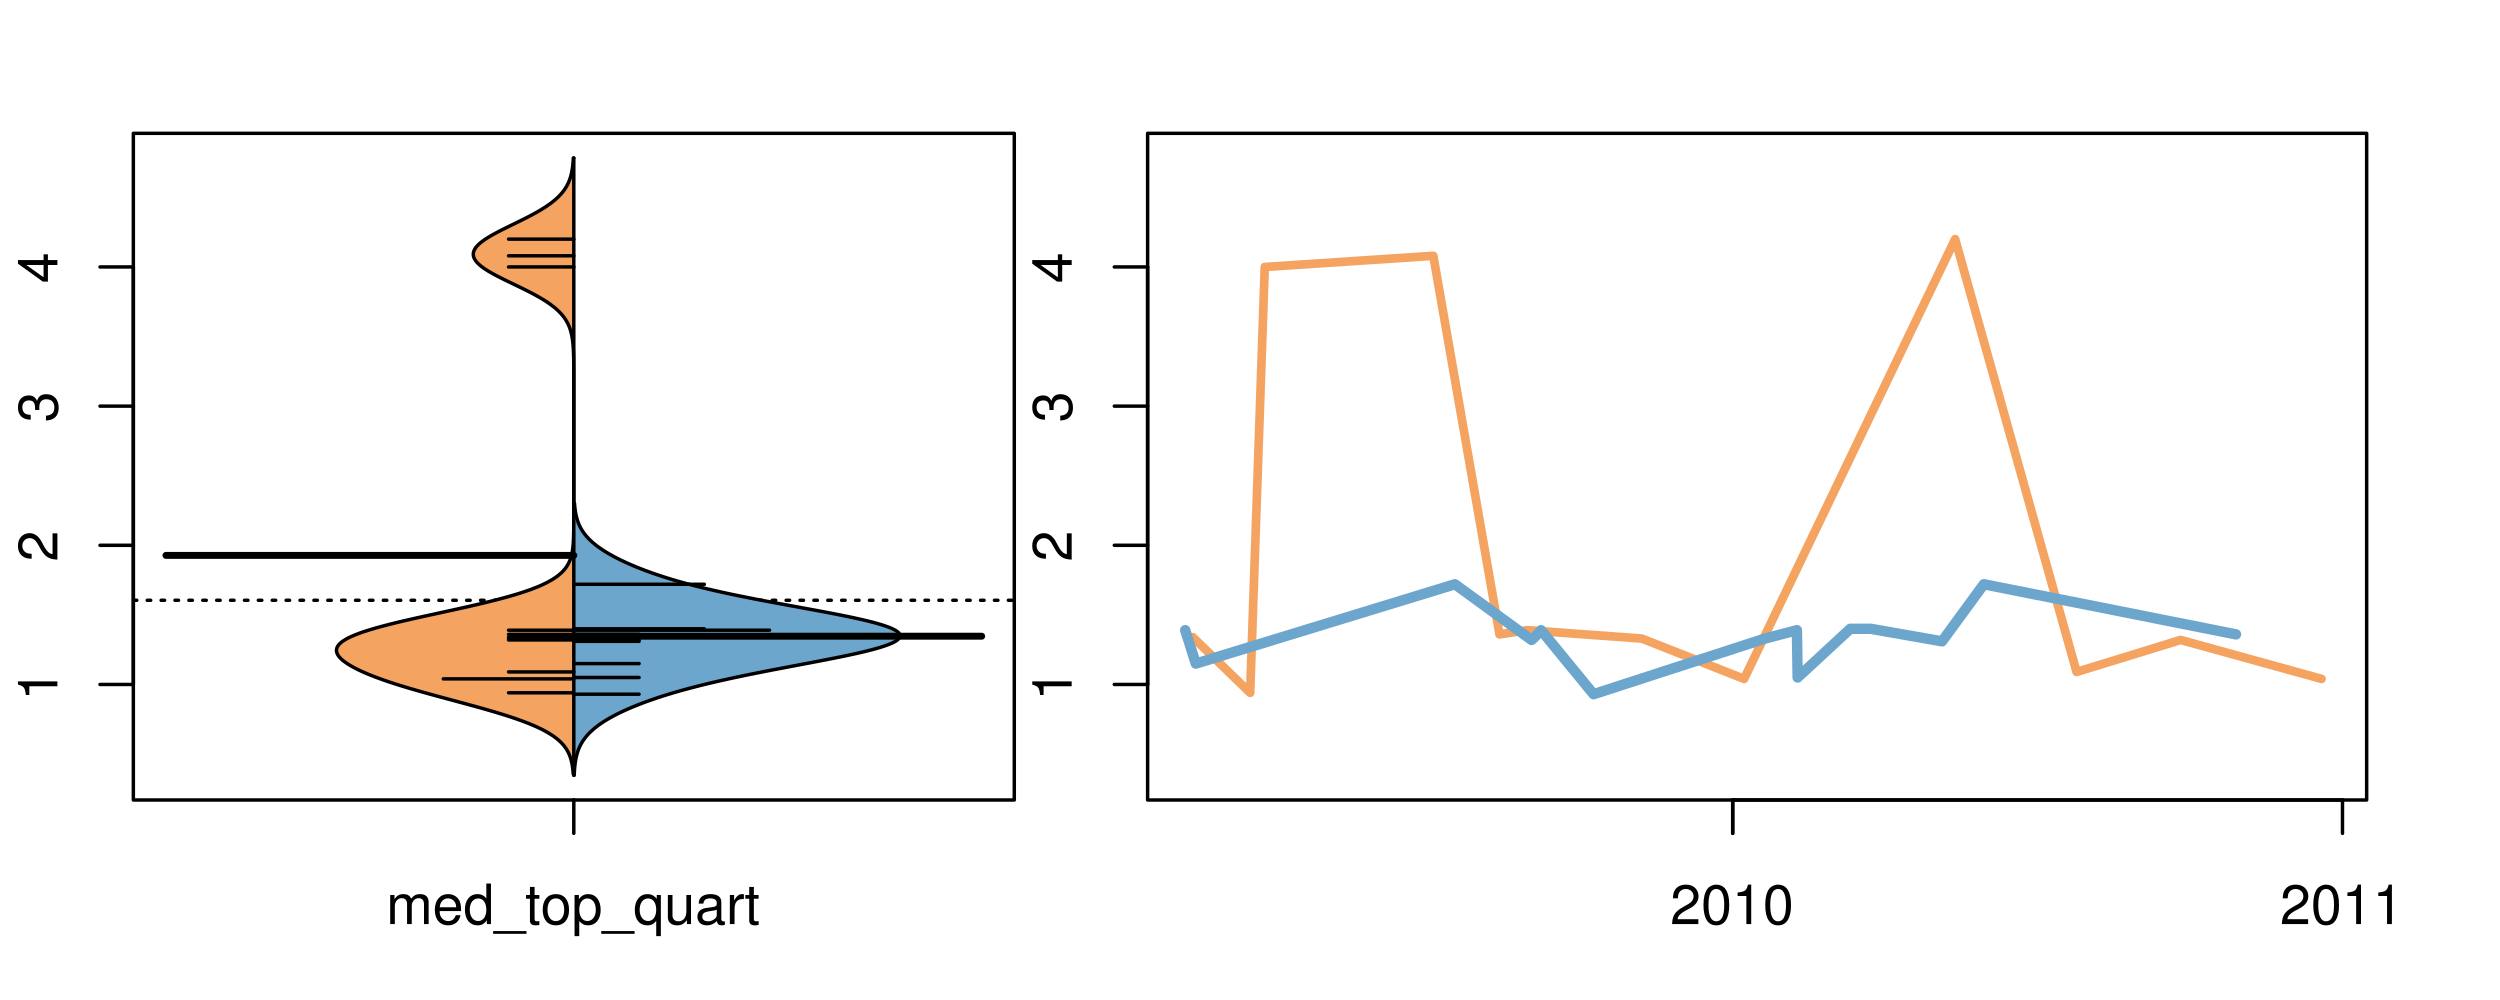 <?xml version="1.0" encoding="UTF-8"?>
<svg xmlns="http://www.w3.org/2000/svg" xmlns:xlink="http://www.w3.org/1999/xlink" width="540pt" height="216pt" viewBox="0 0 540 216" version="1.1">
<defs>
<g>
<symbol overflow="visible" id="glyph0-0">
<path style="stroke:none;" d="M -6.062 -3.109 L 0 -3.109 L 0 -4.156 L -8.516 -4.156 L -8.516 -3.469 C -7.203 -3.094 -7.016 -2.859 -6.812 -1.219 L -6.062 -1.219 Z M -6.062 -3.109 "/>
</symbol>
<symbol overflow="visible" id="glyph0-1">
<path style="stroke:none;" d="M -1.047 -6.078 L -1.047 -1.594 C -1.734 -1.703 -2.188 -2.094 -2.797 -3.125 L -3.438 -4.328 C -4.094 -5.516 -4.969 -6.125 -6.016 -6.125 C -6.719 -6.125 -7.375 -5.844 -7.844 -5.344 C -8.297 -4.844 -8.516 -4.219 -8.516 -3.406 C -8.516 -2.328 -8.125 -1.531 -7.406 -1.062 C -6.953 -0.75 -6.422 -0.625 -5.562 -0.594 L -5.562 -1.656 C -6.125 -1.688 -6.484 -1.766 -6.75 -1.906 C -7.266 -2.188 -7.578 -2.734 -7.578 -3.375 C -7.578 -4.328 -6.906 -5.047 -5.984 -5.047 C -5.312 -5.047 -4.734 -4.656 -4.312 -3.906 L -3.688 -2.797 C -2.672 -1.016 -1.875 -0.5 0 -0.406 L 0 -6.078 Z M -1.047 -6.078 "/>
</symbol>
<symbol overflow="visible" id="glyph0-2">
<path style="stroke:none;" d="M -3.906 -2.656 L -3.906 -3.234 C -3.906 -4.391 -3.391 -4.984 -2.359 -4.984 C -1.297 -4.984 -0.656 -4.328 -0.656 -3.234 C -0.656 -2.078 -1.234 -1.516 -2.469 -1.438 L -2.469 -0.391 C -1.781 -0.438 -1.344 -0.547 -0.953 -0.75 C -0.141 -1.188 0.281 -2.031 0.281 -3.188 C 0.281 -4.938 -0.766 -6.078 -2.375 -6.078 C -3.453 -6.078 -4.062 -5.656 -4.406 -4.625 C -4.719 -5.422 -5.312 -5.812 -6.172 -5.812 C -7.625 -5.812 -8.516 -4.844 -8.516 -3.234 C -8.516 -1.516 -7.578 -0.594 -5.766 -0.562 L -5.766 -1.625 C -6.281 -1.625 -6.562 -1.688 -6.828 -1.812 C -7.297 -2.047 -7.578 -2.578 -7.578 -3.234 C -7.578 -4.172 -7.031 -4.734 -6.125 -4.734 C -5.531 -4.734 -5.172 -4.531 -4.984 -4.062 C -4.859 -3.766 -4.812 -3.391 -4.797 -2.656 Z M -3.906 -2.656 "/>
</symbol>
<symbol overflow="visible" id="glyph0-3">
<path style="stroke:none;" d="M -2.047 -3.922 L 0 -3.922 L 0 -4.984 L -2.047 -4.984 L -2.047 -6.234 L -2.984 -6.234 L -2.984 -4.984 L -8.516 -4.984 L -8.516 -4.203 L -3.156 -0.344 L -2.047 -0.344 Z M -2.984 -3.922 L -2.984 -1.266 L -6.703 -3.922 Z M -2.984 -3.922 "/>
</symbol>
<symbol overflow="visible" id="glyph0-4">
<path style="stroke:none;" d="M -8.75 -5.938 L -8.75 -4.938 L -5.5 -4.938 C -6.125 -4.531 -6.469 -3.859 -6.469 -3.016 C -6.469 -1.375 -5.156 -0.312 -3.156 -0.312 C -1.031 -0.312 0.281 -1.359 0.281 -3.047 C 0.281 -3.906 -0.047 -4.516 -0.828 -5.047 L 0 -5.047 L 0 -5.938 Z M -5.531 -3.188 C -5.531 -4.266 -4.578 -4.938 -3.078 -4.938 C -1.625 -4.938 -0.656 -4.25 -0.656 -3.188 C -0.656 -2.094 -1.625 -1.359 -3.094 -1.359 C -4.562 -1.359 -5.531 -2.094 -5.531 -3.188 Z M -5.531 -3.188 "/>
</symbol>
<symbol overflow="visible" id="glyph0-5">
<path style="stroke:none;" d="M -6.281 -3.094 L -6.281 -2.047 L -7.266 -2.047 C -7.688 -2.047 -7.906 -2.297 -7.906 -2.75 C -7.906 -2.828 -7.906 -2.875 -7.891 -3.094 L -8.719 -3.094 C -8.766 -2.875 -8.781 -2.734 -8.781 -2.531 C -8.781 -1.609 -8.25 -1.062 -7.359 -1.062 L -6.281 -1.062 L -6.281 -0.219 L -5.469 -0.219 L -5.469 -1.062 L 0 -1.062 L 0 -2.047 L -5.469 -2.047 L -5.469 -3.094 Z M -6.281 -3.094 "/>
</symbol>
<symbol overflow="visible" id="glyph0-6">
<path style="stroke:none;" d="M 1.516 -6.938 L 1.516 0.266 L 2.109 0.266 L 2.109 -6.938 Z M 1.516 -6.938 "/>
</symbol>
<symbol overflow="visible" id="glyph0-7">
<path style="stroke:none;" d="M -6.469 -3.266 C -6.469 -1.5 -5.203 -0.438 -3.094 -0.438 C -0.984 -0.438 0.281 -1.484 0.281 -3.281 C 0.281 -5.047 -0.984 -6.125 -3.047 -6.125 C -5.219 -6.125 -6.469 -5.078 -6.469 -3.266 Z M -5.547 -3.281 C -5.547 -4.406 -4.625 -5.078 -3.062 -5.078 C -1.578 -5.078 -0.641 -4.375 -0.641 -3.281 C -0.641 -2.156 -1.578 -1.469 -3.094 -1.469 C -4.609 -1.469 -5.547 -2.156 -5.547 -3.281 Z M -5.547 -3.281 "/>
</symbol>
<symbol overflow="visible" id="glyph0-8">
<path style="stroke:none;" d="M -8.75 -1.828 L -8.75 -0.812 L 0 -0.812 L 0 -1.828 Z M -8.75 -1.828 "/>
</symbol>
<symbol overflow="visible" id="glyph0-9">
<path style="stroke:none;" d="M -1.25 -2.297 L -1.25 -1.047 L 0 -1.047 L 0 -2.297 Z M -1.25 -2.297 "/>
</symbol>
<symbol overflow="visible" id="glyph0-10">
<path style="stroke:none;" d="M 0 -3.422 L -6.281 -5.828 L -6.281 -4.703 L -1.188 -2.922 L -6.281 -1.25 L -6.281 -0.125 L 0 -2.328 Z M 0 -3.422 "/>
</symbol>
<symbol overflow="visible" id="glyph0-11">
<path style="stroke:none;" d="M -0.594 -6.422 C -0.562 -6.312 -0.562 -6.266 -0.562 -6.203 C -0.562 -5.859 -0.75 -5.656 -1.062 -5.656 L -4.75 -5.656 C -5.875 -5.656 -6.469 -4.844 -6.469 -3.297 C -6.469 -2.391 -6.203 -1.625 -5.734 -1.219 C -5.406 -0.922 -5.047 -0.797 -4.422 -0.781 L -4.422 -1.781 C -5.203 -1.875 -5.547 -2.328 -5.547 -3.266 C -5.547 -4.156 -5.203 -4.672 -4.609 -4.672 L -4.344 -4.672 C -3.922 -4.672 -3.75 -4.422 -3.641 -3.625 C -3.469 -2.203 -3.422 -1.984 -3.266 -1.609 C -2.969 -0.875 -2.406 -0.5 -1.578 -0.5 C -0.438 -0.5 0.281 -1.297 0.281 -2.562 C 0.281 -3.359 0 -4 -0.641 -4.703 C -0.016 -4.781 0.281 -5.094 0.281 -5.734 C 0.281 -5.938 0.25 -6.094 0.172 -6.422 Z M -1.984 -4.672 C -1.641 -4.672 -1.438 -4.578 -1.156 -4.266 C -0.797 -3.859 -0.594 -3.375 -0.594 -2.781 C -0.594 -2 -0.969 -1.547 -1.609 -1.547 C -2.266 -1.547 -2.609 -1.984 -2.766 -3.062 C -2.906 -4.109 -2.953 -4.328 -3.109 -4.672 Z M -1.984 -4.672 "/>
</symbol>
<symbol overflow="visible" id="glyph0-12">
<path style="stroke:none;" d="M 0 -5.781 L -6.281 -5.781 L -6.281 -4.781 L -2.719 -4.781 C -1.438 -4.781 -0.594 -4.109 -0.594 -3.078 C -0.594 -2.281 -1.078 -1.781 -1.844 -1.781 L -6.281 -1.781 L -6.281 -0.781 L -1.438 -0.781 C -0.391 -0.781 0.281 -1.562 0.281 -2.781 C 0.281 -3.703 -0.047 -4.297 -0.875 -4.891 L 0 -4.891 Z M 0 -5.781 "/>
</symbol>
<symbol overflow="visible" id="glyph0-13">
<path style="stroke:none;" d="M -2.812 -6.156 C -3.766 -6.156 -4.344 -6.078 -4.812 -5.906 C -5.844 -5.5 -6.469 -4.531 -6.469 -3.359 C -6.469 -1.609 -5.125 -0.484 -3.062 -0.484 C -1 -0.484 0.281 -1.578 0.281 -3.344 C 0.281 -4.781 -0.547 -5.766 -1.906 -6.031 L -1.906 -5.016 C -1.078 -4.734 -0.641 -4.172 -0.641 -3.375 C -0.641 -2.734 -0.938 -2.203 -1.469 -1.859 C -1.828 -1.625 -2.188 -1.531 -2.812 -1.531 Z M -3.625 -1.547 C -4.781 -1.625 -5.547 -2.344 -5.547 -3.344 C -5.547 -4.328 -4.734 -5.094 -3.703 -5.094 C -3.672 -5.094 -3.641 -5.094 -3.625 -5.078 Z M -3.625 -1.547 "/>
</symbol>
<symbol overflow="visible" id="glyph1-0">
<path style="stroke:none;" d="M 0.844 -6.281 L 0.844 0 L 1.844 0 L 1.844 -3.953 C 1.844 -4.859 2.516 -5.594 3.328 -5.594 C 4.062 -5.594 4.484 -5.141 4.484 -4.328 L 4.484 0 L 5.5 0 L 5.5 -3.953 C 5.5 -4.859 6.156 -5.594 6.969 -5.594 C 7.703 -5.594 8.141 -5.125 8.141 -4.328 L 8.141 0 L 9.141 0 L 9.141 -4.719 C 9.141 -5.844 8.5 -6.469 7.312 -6.469 C 6.484 -6.469 5.969 -6.219 5.391 -5.516 C 5.016 -6.188 4.516 -6.469 3.703 -6.469 C 2.859 -6.469 2.297 -6.156 1.766 -5.406 L 1.766 -6.281 Z M 0.844 -6.281 "/>
</symbol>
<symbol overflow="visible" id="glyph1-1">
<path style="stroke:none;" d="M 6.156 -2.812 C 6.156 -3.766 6.078 -4.344 5.906 -4.812 C 5.5 -5.844 4.531 -6.469 3.359 -6.469 C 1.609 -6.469 0.484 -5.125 0.484 -3.062 C 0.484 -1 1.578 0.281 3.344 0.281 C 4.781 0.281 5.766 -0.547 6.031 -1.906 L 5.016 -1.906 C 4.734 -1.078 4.172 -0.641 3.375 -0.641 C 2.734 -0.641 2.203 -0.938 1.859 -1.469 C 1.625 -1.828 1.531 -2.188 1.531 -2.812 Z M 1.547 -3.625 C 1.625 -4.781 2.344 -5.547 3.344 -5.547 C 4.328 -5.547 5.094 -4.734 5.094 -3.703 C 5.094 -3.672 5.094 -3.641 5.078 -3.625 Z M 1.547 -3.625 "/>
</symbol>
<symbol overflow="visible" id="glyph1-2">
<path style="stroke:none;" d="M 5.938 -8.75 L 4.938 -8.75 L 4.938 -5.5 C 4.531 -6.125 3.859 -6.469 3.016 -6.469 C 1.375 -6.469 0.312 -5.156 0.312 -3.156 C 0.312 -1.031 1.359 0.281 3.047 0.281 C 3.906 0.281 4.516 -0.047 5.047 -0.828 L 5.047 0 L 5.938 0 Z M 3.188 -5.531 C 4.266 -5.531 4.938 -4.578 4.938 -3.078 C 4.938 -1.625 4.25 -0.656 3.188 -0.656 C 2.094 -0.656 1.359 -1.625 1.359 -3.094 C 1.359 -4.562 2.094 -5.531 3.188 -5.531 Z M 3.188 -5.531 "/>
</symbol>
<symbol overflow="visible" id="glyph1-3">
<path style="stroke:none;" d="M 6.938 1.516 L -0.266 1.516 L -0.266 2.109 L 6.938 2.109 Z M 6.938 1.516 "/>
</symbol>
<symbol overflow="visible" id="glyph1-4">
<path style="stroke:none;" d="M 3.047 -6.281 L 2.016 -6.281 L 2.016 -8.016 L 1.016 -8.016 L 1.016 -6.281 L 0.172 -6.281 L 0.172 -5.469 L 1.016 -5.469 L 1.016 -0.719 C 1.016 -0.078 1.453 0.281 2.234 0.281 C 2.469 0.281 2.719 0.25 3.047 0.188 L 3.047 -0.641 C 2.922 -0.609 2.766 -0.594 2.562 -0.594 C 2.141 -0.594 2.016 -0.719 2.016 -1.156 L 2.016 -5.469 L 3.047 -5.469 Z M 3.047 -6.281 "/>
</symbol>
<symbol overflow="visible" id="glyph1-5">
<path style="stroke:none;" d="M 3.266 -6.469 C 1.5 -6.469 0.438 -5.203 0.438 -3.094 C 0.438 -0.984 1.484 0.281 3.281 0.281 C 5.047 0.281 6.125 -0.984 6.125 -3.047 C 6.125 -5.219 5.078 -6.469 3.266 -6.469 Z M 3.281 -5.547 C 4.406 -5.547 5.078 -4.625 5.078 -3.062 C 5.078 -1.578 4.375 -0.641 3.281 -0.641 C 2.156 -0.641 1.469 -1.578 1.469 -3.094 C 1.469 -4.609 2.156 -5.547 3.281 -5.547 Z M 3.281 -5.547 "/>
</symbol>
<symbol overflow="visible" id="glyph1-6">
<path style="stroke:none;" d="M 0.641 2.609 L 1.656 2.609 L 1.656 -0.656 C 2.188 -0.016 2.766 0.281 3.594 0.281 C 5.203 0.281 6.281 -1.031 6.281 -3.031 C 6.281 -5.141 5.25 -6.469 3.578 -6.469 C 2.719 -6.469 2.047 -6.078 1.578 -5.344 L 1.578 -6.281 L 0.641 -6.281 Z M 3.406 -5.531 C 4.516 -5.531 5.234 -4.562 5.234 -3.062 C 5.234 -1.625 4.5 -0.656 3.406 -0.656 C 2.359 -0.656 1.656 -1.625 1.656 -3.094 C 1.656 -4.578 2.359 -5.531 3.406 -5.531 Z M 3.406 -5.531 "/>
</symbol>
<symbol overflow="visible" id="glyph1-7">
<path style="stroke:none;" d="M 5.938 2.609 L 5.938 -6.281 L 5.047 -6.281 L 5.047 -5.453 C 4.578 -6.109 3.875 -6.469 3.047 -6.469 C 1.391 -6.469 0.312 -5.109 0.312 -3.031 C 0.312 -0.984 1.344 0.281 3 0.281 C 3.875 0.281 4.469 -0.031 4.938 -0.719 L 4.938 2.609 Z M 3.188 -5.531 C 4.266 -5.531 4.938 -4.578 4.938 -3.062 C 4.938 -1.625 4.25 -0.656 3.188 -0.656 C 2.094 -0.656 1.359 -1.625 1.359 -3.094 C 1.359 -4.547 2.094 -5.531 3.188 -5.531 Z M 3.188 -5.531 "/>
</symbol>
<symbol overflow="visible" id="glyph1-8">
<path style="stroke:none;" d="M 5.781 0 L 5.781 -6.281 L 4.781 -6.281 L 4.781 -2.719 C 4.781 -1.438 4.109 -0.594 3.078 -0.594 C 2.281 -0.594 1.781 -1.078 1.781 -1.844 L 1.781 -6.281 L 0.781 -6.281 L 0.781 -1.438 C 0.781 -0.391 1.562 0.281 2.781 0.281 C 3.703 0.281 4.297 -0.047 4.891 -0.875 L 4.891 0 Z M 5.781 0 "/>
</symbol>
<symbol overflow="visible" id="glyph1-9">
<path style="stroke:none;" d="M 6.422 -0.594 C 6.312 -0.562 6.266 -0.562 6.203 -0.562 C 5.859 -0.562 5.656 -0.75 5.656 -1.062 L 5.656 -4.75 C 5.656 -5.875 4.844 -6.469 3.297 -6.469 C 2.391 -6.469 1.625 -6.203 1.219 -5.734 C 0.922 -5.406 0.797 -5.047 0.781 -4.422 L 1.781 -4.422 C 1.875 -5.203 2.328 -5.547 3.266 -5.547 C 4.156 -5.547 4.672 -5.203 4.672 -4.609 L 4.672 -4.344 C 4.672 -3.922 4.422 -3.75 3.625 -3.641 C 2.203 -3.469 1.984 -3.422 1.609 -3.266 C 0.875 -2.969 0.5 -2.406 0.5 -1.578 C 0.5 -0.438 1.297 0.281 2.562 0.281 C 3.359 0.281 4 0 4.703 -0.641 C 4.781 -0.016 5.094 0.281 5.734 0.281 C 5.938 0.281 6.094 0.25 6.422 0.172 Z M 4.672 -1.984 C 4.672 -1.641 4.578 -1.438 4.266 -1.156 C 3.859 -0.797 3.375 -0.594 2.781 -0.594 C 2 -0.594 1.547 -0.969 1.547 -1.609 C 1.547 -2.266 1.984 -2.609 3.062 -2.766 C 4.109 -2.906 4.328 -2.953 4.672 -3.109 Z M 4.672 -1.984 "/>
</symbol>
<symbol overflow="visible" id="glyph1-10">
<path style="stroke:none;" d="M 0.828 -6.281 L 0.828 0 L 1.844 0 L 1.844 -3.266 C 1.844 -4.156 2.062 -4.75 2.547 -5.094 C 2.859 -5.328 3.156 -5.406 3.859 -5.406 L 3.859 -6.438 C 3.688 -6.453 3.594 -6.469 3.469 -6.469 C 2.812 -6.469 2.328 -6.078 1.75 -5.141 L 1.75 -6.281 Z M 0.828 -6.281 "/>
</symbol>
<symbol overflow="visible" id="glyph1-11">
<path style="stroke:none;" d="M 6.078 -1.047 L 1.594 -1.047 C 1.703 -1.734 2.094 -2.188 3.125 -2.797 L 4.328 -3.438 C 5.516 -4.094 6.125 -4.969 6.125 -6.016 C 6.125 -6.719 5.844 -7.375 5.344 -7.844 C 4.844 -8.297 4.219 -8.516 3.406 -8.516 C 2.328 -8.516 1.531 -8.125 1.062 -7.406 C 0.75 -6.953 0.625 -6.422 0.594 -5.562 L 1.656 -5.562 C 1.688 -6.125 1.766 -6.484 1.906 -6.75 C 2.188 -7.266 2.734 -7.578 3.375 -7.578 C 4.328 -7.578 5.047 -6.906 5.047 -5.984 C 5.047 -5.312 4.656 -4.734 3.906 -4.312 L 2.797 -3.688 C 1.016 -2.672 0.5 -1.875 0.406 0 L 6.078 0 Z M 6.078 -1.047 "/>
</symbol>
<symbol overflow="visible" id="glyph1-12">
<path style="stroke:none;" d="M 3.297 -8.516 C 2.516 -8.516 1.781 -8.156 1.344 -7.578 C 0.797 -6.828 0.516 -5.688 0.516 -4.109 C 0.516 -1.25 1.469 0.281 3.297 0.281 C 5.094 0.281 6.078 -1.25 6.078 -4.047 C 6.078 -5.703 5.812 -6.797 5.25 -7.578 C 4.812 -8.172 4.109 -8.516 3.297 -8.516 Z M 3.297 -7.578 C 4.438 -7.578 5 -6.422 5 -4.141 C 5 -1.734 4.453 -0.594 3.281 -0.594 C 2.156 -0.594 1.594 -1.781 1.594 -4.109 C 1.594 -6.438 2.156 -7.578 3.297 -7.578 Z M 3.297 -7.578 "/>
</symbol>
<symbol overflow="visible" id="glyph1-13">
<path style="stroke:none;" d="M 3.109 -6.062 L 3.109 0 L 4.156 0 L 4.156 -8.516 L 3.469 -8.516 C 3.094 -7.203 2.859 -7.016 1.219 -6.812 L 1.219 -6.062 Z M 3.109 -6.062 "/>
</symbol>
</g>
<clipPath id="clip1">
  <path d="M 28.801 28.801 L 220.086 28.801 L 220.086 173.801 L 28.801 173.801 Z M 28.801 28.801 "/>
</clipPath>
<clipPath id="clip2">
  <path d="M 247.887 28.801 L 512.199 28.801 L 512.199 173.801 L 247.887 173.801 Z M 247.887 28.801 "/>
</clipPath>
<clipPath id="clip3">
  <path d="M 233.484 14.398 L 526.598 14.398 L 526.598 188.199 L 233.484 188.199 Z M 233.484 14.398 "/>
</clipPath>
<clipPath id="clip4">
  <path d="M 247.887 28.801 L 512.199 28.801 L 512.199 173.801 L 247.887 173.801 Z M 247.887 28.801 "/>
</clipPath>
</defs>
<g id="surface126">
<path style="fill:none;stroke-width:0.75;stroke-linecap:round;stroke-linejoin:round;stroke:rgb(0%,0%,0%);stroke-opacity:1;stroke-miterlimit:10;" d="M 28.801 172.801 L 219.086 172.801 L 219.086 28.801 L 28.801 28.801 L 28.801 172.801 "/>
<path style="fill:none;stroke-width:0.75;stroke-linecap:round;stroke-linejoin:round;stroke:rgb(0%,0%,0%);stroke-opacity:1;stroke-miterlimit:10;" d="M 28.801 147.844 L 28.801 57.664 "/>
<path style="fill:none;stroke-width:0.75;stroke-linecap:round;stroke-linejoin:round;stroke:rgb(0%,0%,0%);stroke-opacity:1;stroke-miterlimit:10;" d="M 28.801 147.844 L 21.602 147.844 "/>
<path style="fill:none;stroke-width:0.75;stroke-linecap:round;stroke-linejoin:round;stroke:rgb(0%,0%,0%);stroke-opacity:1;stroke-miterlimit:10;" d="M 28.801 117.785 L 21.602 117.785 "/>
<path style="fill:none;stroke-width:0.75;stroke-linecap:round;stroke-linejoin:round;stroke:rgb(0%,0%,0%);stroke-opacity:1;stroke-miterlimit:10;" d="M 28.801 87.723 L 21.602 87.723 "/>
<path style="fill:none;stroke-width:0.75;stroke-linecap:round;stroke-linejoin:round;stroke:rgb(0%,0%,0%);stroke-opacity:1;stroke-miterlimit:10;" d="M 28.801 57.664 L 21.602 57.664 "/>
<g style="fill:rgb(0%,0%,0%);fill-opacity:1;">
  <use xlink:href="#glyph0-0" x="12.396" y="151.344"/>
</g>
<g style="fill:rgb(0%,0%,0%);fill-opacity:1;">
  <use xlink:href="#glyph0-1" x="12.396" y="121.285"/>
</g>
<g style="fill:rgb(0%,0%,0%);fill-opacity:1;">
  <use xlink:href="#glyph0-2" x="12.396" y="91.223"/>
</g>
<g style="fill:rgb(0%,0%,0%);fill-opacity:1;">
  <use xlink:href="#glyph0-3" x="12.396" y="61.164"/>
</g>
<path style="fill:none;stroke-width:0.75;stroke-linecap:round;stroke-linejoin:round;stroke:rgb(0%,0%,0%);stroke-opacity:1;stroke-miterlimit:10;" d="M 123.941 172.801 L 123.941 172.801 "/>
<path style="fill:none;stroke-width:0.75;stroke-linecap:round;stroke-linejoin:round;stroke:rgb(0%,0%,0%);stroke-opacity:1;stroke-miterlimit:10;" d="M 123.941 172.801 L 123.941 180 "/>
<g style="fill:rgb(0%,0%,0%);fill-opacity:1;">
  <use xlink:href="#glyph1-0" x="83.441" y="199.596"/>
  <use xlink:href="#glyph1-1" x="93.438" y="199.596"/>
  <use xlink:href="#glyph1-2" x="100.109" y="199.596"/>
  <use xlink:href="#glyph1-3" x="106.781" y="199.596"/>
  <use xlink:href="#glyph1-4" x="113.453" y="199.596"/>
  <use xlink:href="#glyph1-5" x="116.789" y="199.596"/>
  <use xlink:href="#glyph1-6" x="123.461" y="199.596"/>
  <use xlink:href="#glyph1-3" x="130.133" y="199.596"/>
  <use xlink:href="#glyph1-7" x="136.805" y="199.596"/>
  <use xlink:href="#glyph1-8" x="143.477" y="199.596"/>
  <use xlink:href="#glyph1-9" x="150.148" y="199.596"/>
  <use xlink:href="#glyph1-10" x="156.82" y="199.596"/>
  <use xlink:href="#glyph1-4" x="160.816" y="199.596"/>
</g>
<g clip-path="url(#clip1)" clip-rule="nonzero">
<path style="fill:none;stroke-width:0.75;stroke-linecap:round;stroke-linejoin:round;stroke:rgb(0%,0%,0%);stroke-opacity:1;stroke-dasharray:0.75,2.25;stroke-miterlimit:10;" d="M 28.801 129.664 L 219.086 129.664 "/>
<path style=" stroke:none;fill-rule:nonzero;fill:rgb(95.686%,64.314%,37.647%);fill-opacity:1;" d="M 123.941 34.133 L 123.84 34.133 L 123.824 34.395 L 123.809 34.652 L 123.789 34.914 L 123.766 35.176 L 123.742 35.434 L 123.715 35.695 L 123.684 35.957 L 123.652 36.215 L 123.613 36.477 L 123.57 36.738 L 123.523 36.996 L 123.473 37.258 L 123.418 37.52 L 123.355 37.777 L 123.285 38.039 L 123.207 38.297 L 123.129 38.559 L 123.035 38.82 L 122.934 39.078 L 122.828 39.34 L 122.711 39.602 L 122.582 39.859 L 122.445 40.121 L 122.297 40.383 L 122.137 40.641 L 121.965 40.902 L 121.781 41.164 L 121.582 41.422 L 121.371 41.684 L 121.145 41.945 L 120.906 42.203 L 120.652 42.465 L 120.383 42.723 L 120.094 42.984 L 119.793 43.246 L 119.48 43.504 L 119.145 43.766 L 118.797 44.027 L 118.43 44.285 L 118.055 44.547 L 117.656 44.809 L 117.242 45.066 L 116.816 45.328 L 116.379 45.59 L 115.922 45.848 L 115.457 46.109 L 114.977 46.371 L 114.488 46.629 L 113.988 46.891 L 113.477 47.148 L 112.961 47.41 L 112.438 47.672 L 111.91 47.93 L 111.379 48.191 L 110.844 48.453 L 110.312 48.711 L 109.781 48.973 L 109.254 49.234 L 108.73 49.492 L 108.215 49.754 L 107.707 50.016 L 107.215 50.273 L 106.73 50.535 L 106.266 50.797 L 105.816 51.055 L 105.383 51.316 L 104.973 51.574 L 104.586 51.836 L 104.227 52.098 L 103.887 52.355 L 103.574 52.617 L 103.297 52.879 L 103.051 53.137 L 102.828 53.398 L 102.641 53.66 L 102.492 53.918 L 102.375 54.18 L 102.289 54.441 L 102.238 54.699 L 102.23 54.961 L 102.254 55.223 L 102.309 55.48 L 102.406 55.742 L 102.539 56 L 102.699 56.262 L 102.895 56.523 L 103.125 56.781 L 103.391 57.043 L 103.68 57.305 L 103.996 57.562 L 104.352 57.824 L 104.727 58.086 L 105.125 58.344 L 105.543 58.605 L 105.992 58.867 L 106.453 59.125 L 106.93 59.387 L 107.422 59.645 L 107.93 59.906 L 108.449 60.168 L 108.973 60.426 L 109.504 60.688 L 110.043 60.949 L 110.586 61.207 L 111.125 61.469 L 111.668 61.73 L 112.207 61.988 L 113.27 62.512 L 113.789 62.77 L 114.301 63.031 L 114.805 63.293 L 115.297 63.551 L 115.777 63.812 L 116.242 64.07 L 116.695 64.332 L 117.137 64.594 L 117.559 64.852 L 117.965 65.113 L 118.355 65.375 L 118.734 65.633 L 119.09 65.895 L 119.43 66.156 L 119.758 66.414 L 120.066 66.676 L 120.359 66.938 L 120.633 67.195 L 120.895 67.457 L 121.141 67.719 L 121.371 67.977 L 121.586 68.238 L 121.789 68.496 L 121.977 68.758 L 122.148 69.02 L 122.312 69.277 L 122.465 69.539 L 122.602 69.801 L 122.73 70.059 L 122.848 70.32 L 122.957 70.582 L 123.055 70.84 L 123.145 71.102 L 123.227 71.363 L 123.305 71.621 L 123.371 71.883 L 123.434 72.145 L 123.492 72.402 L 123.543 72.664 L 123.586 72.922 L 123.629 73.184 L 123.664 73.445 L 123.699 73.703 L 123.754 74.227 L 123.777 74.484 L 123.816 75.008 L 123.832 75.266 L 123.848 75.527 L 123.859 75.789 L 123.871 76.047 L 123.879 76.309 L 123.891 76.57 L 123.895 76.828 L 123.902 77.09 L 123.91 77.348 L 123.918 77.871 L 123.922 78.129 L 123.926 78.391 L 123.926 78.652 L 123.93 78.91 L 123.934 79.172 L 123.934 79.691 L 123.938 79.953 L 123.938 80.734 L 123.941 80.996 L 123.941 111.715 L 123.938 111.973 L 123.938 112.754 L 123.934 113.016 L 123.934 113.535 L 123.926 114.059 L 123.926 114.316 L 123.918 114.84 L 123.91 115.098 L 123.906 115.359 L 123.898 115.617 L 123.883 116.141 L 123.871 116.398 L 123.848 116.922 L 123.832 117.18 L 123.793 117.703 L 123.77 117.961 L 123.742 118.223 L 123.711 118.484 L 123.676 118.742 L 123.637 119.004 L 123.59 119.266 L 123.543 119.523 L 123.484 119.785 L 123.422 120.043 L 123.348 120.305 L 123.27 120.566 L 123.18 120.824 L 123.078 121.086 L 122.965 121.348 L 122.844 121.605 L 122.707 121.867 L 122.555 122.129 L 122.387 122.387 L 122.207 122.648 L 122.004 122.91 L 121.781 123.168 L 121.543 123.43 L 121.285 123.691 L 120.996 123.949 L 120.684 124.211 L 120.352 124.469 L 119.992 124.73 L 119.598 124.992 L 119.176 125.25 L 118.727 125.512 L 118.246 125.773 L 117.727 126.031 L 117.176 126.293 L 116.594 126.555 L 115.977 126.812 L 115.316 127.074 L 114.621 127.336 L 113.898 127.594 L 113.129 127.855 L 112.324 128.117 L 111.488 128.375 L 110.617 128.637 L 109.703 128.895 L 108.758 129.156 L 107.781 129.418 L 106.777 129.676 L 105.734 129.938 L 104.668 130.199 L 103.578 130.457 L 102.465 130.719 L 101.328 130.98 L 100.172 131.238 L 99.004 131.5 L 97.824 131.762 L 96.637 132.02 L 94.246 132.543 L 93.055 132.801 L 91.867 133.062 L 90.691 133.32 L 89.523 133.582 L 88.375 133.844 L 87.254 134.102 L 86.148 134.363 L 85.07 134.625 L 84.031 134.883 L 83.023 135.145 L 82.051 135.406 L 81.109 135.664 L 80.223 135.926 L 79.383 136.188 L 78.578 136.445 L 77.82 136.707 L 77.125 136.969 L 76.477 137.227 L 75.875 137.488 L 75.32 137.746 L 74.836 138.008 L 74.395 138.27 L 74 138.527 L 73.66 138.789 L 73.379 139.051 L 73.145 139.309 L 72.953 139.57 L 72.816 139.832 L 72.73 140.09 L 72.688 140.352 L 72.68 140.613 L 72.727 140.871 L 72.816 141.133 L 72.938 141.395 L 73.098 141.652 L 73.301 141.914 L 73.539 142.172 L 73.809 142.434 L 74.109 142.695 L 74.449 142.953 L 74.816 143.215 L 75.211 143.477 L 75.629 143.734 L 76.09 143.996 L 76.57 144.258 L 77.078 144.516 L 77.609 144.777 L 78.172 145.039 L 78.758 145.297 L 79.363 145.559 L 79.996 145.816 L 80.66 146.078 L 81.344 146.34 L 82.047 146.598 L 82.773 146.859 L 83.527 147.121 L 84.301 147.379 L 85.094 147.641 L 85.91 147.902 L 86.746 148.16 L 87.598 148.422 L 88.469 148.684 L 89.359 148.941 L 90.262 149.203 L 91.18 149.465 L 92.105 149.723 L 93.047 149.984 L 93.996 150.242 L 94.953 150.504 L 95.914 150.766 L 96.883 151.023 L 97.848 151.285 L 98.816 151.547 L 99.781 151.805 L 100.742 152.066 L 101.695 152.328 L 102.645 152.586 L 103.582 152.848 L 104.504 153.109 L 105.414 153.367 L 106.309 153.629 L 107.188 153.891 L 108.043 154.148 L 108.883 154.41 L 109.703 154.668 L 110.492 154.93 L 111.262 155.191 L 112.008 155.449 L 112.734 155.711 L 113.426 155.973 L 114.09 156.23 L 114.73 156.492 L 115.352 156.754 L 115.93 157.012 L 116.488 157.273 L 117.023 157.535 L 117.531 157.793 L 118.004 158.055 L 118.457 158.316 L 118.883 158.574 L 119.285 158.836 L 119.66 159.094 L 120.016 159.355 L 120.348 159.617 L 120.656 159.875 L 120.941 160.137 L 121.207 160.398 L 121.457 160.656 L 121.688 160.918 L 121.895 161.18 L 122.09 161.438 L 122.273 161.699 L 122.438 161.961 L 122.586 162.219 L 122.727 162.48 L 122.852 162.742 L 122.965 163 L 123.07 163.262 L 123.164 163.52 L 123.25 163.781 L 123.328 164.043 L 123.398 164.301 L 123.461 164.562 L 123.516 164.824 L 123.566 165.082 L 123.652 165.605 L 123.688 165.863 L 123.719 166.125 L 123.746 166.387 L 123.773 166.645 L 123.812 167.168 L 123.941 167.168 Z M 123.941 34.133 "/>
<path style="fill:none;stroke-width:0.75;stroke-linecap:round;stroke-linejoin:round;stroke:rgb(0%,0%,0%);stroke-opacity:1;stroke-miterlimit:10;" d="M 123.941 34.133 L 123.84 34.133 L 123.824 34.395 L 123.809 34.652 L 123.789 34.914 L 123.766 35.176 L 123.742 35.434 L 123.715 35.695 L 123.684 35.957 L 123.652 36.215 L 123.613 36.477 L 123.57 36.738 L 123.523 36.996 L 123.473 37.258 L 123.418 37.52 L 123.355 37.777 L 123.285 38.039 L 123.207 38.297 L 123.129 38.559 L 123.035 38.82 L 122.934 39.078 L 122.828 39.34 L 122.711 39.602 L 122.582 39.859 L 122.445 40.121 L 122.297 40.383 L 122.137 40.641 L 121.965 40.902 L 121.781 41.164 L 121.582 41.422 L 121.371 41.684 L 121.145 41.945 L 120.906 42.203 L 120.652 42.465 L 120.383 42.723 L 120.094 42.984 L 119.793 43.246 L 119.48 43.504 L 119.145 43.766 L 118.797 44.027 L 118.43 44.285 L 118.055 44.547 L 117.656 44.809 L 117.242 45.066 L 116.816 45.328 L 116.379 45.59 L 115.922 45.848 L 115.457 46.109 L 114.977 46.371 L 114.488 46.629 L 113.988 46.891 L 113.477 47.148 L 112.961 47.41 L 112.438 47.672 L 111.91 47.93 L 111.379 48.191 L 110.844 48.453 L 110.312 48.711 L 109.781 48.973 L 109.254 49.234 L 108.73 49.492 L 108.215 49.754 L 107.707 50.016 L 107.215 50.273 L 106.73 50.535 L 106.266 50.797 L 105.816 51.055 L 105.383 51.316 L 104.973 51.574 L 104.586 51.836 L 104.227 52.098 L 103.887 52.355 L 103.574 52.617 L 103.297 52.879 L 103.051 53.137 L 102.828 53.398 L 102.641 53.66 L 102.492 53.918 L 102.375 54.18 L 102.289 54.441 L 102.238 54.699 L 102.23 54.961 L 102.254 55.223 L 102.309 55.48 L 102.406 55.742 L 102.539 56 L 102.699 56.262 L 102.895 56.523 L 103.125 56.781 L 103.391 57.043 L 103.68 57.305 L 103.996 57.562 L 104.352 57.824 L 104.727 58.086 L 105.125 58.344 L 105.543 58.605 L 105.992 58.867 L 106.453 59.125 L 106.93 59.387 L 107.422 59.645 L 107.93 59.906 L 108.449 60.168 L 108.973 60.426 L 109.504 60.688 L 110.043 60.949 L 110.586 61.207 L 111.125 61.469 L 111.668 61.73 L 112.207 61.988 L 113.27 62.512 L 113.789 62.77 L 114.301 63.031 L 114.805 63.293 L 115.297 63.551 L 115.777 63.812 L 116.242 64.07 L 116.695 64.332 L 117.137 64.594 L 117.559 64.852 L 117.965 65.113 L 118.355 65.375 L 118.734 65.633 L 119.09 65.895 L 119.43 66.156 L 119.758 66.414 L 120.066 66.676 L 120.359 66.938 L 120.633 67.195 L 120.895 67.457 L 121.141 67.719 L 121.371 67.977 L 121.586 68.238 L 121.789 68.496 L 121.977 68.758 L 122.148 69.02 L 122.312 69.277 L 122.465 69.539 L 122.602 69.801 L 122.73 70.059 L 122.848 70.32 L 122.957 70.582 L 123.055 70.84 L 123.145 71.102 L 123.227 71.363 L 123.305 71.621 L 123.371 71.883 L 123.434 72.145 L 123.492 72.402 L 123.543 72.664 L 123.586 72.922 L 123.629 73.184 L 123.664 73.445 L 123.699 73.703 L 123.754 74.227 L 123.777 74.484 L 123.816 75.008 L 123.832 75.266 L 123.848 75.527 L 123.859 75.789 L 123.871 76.047 L 123.879 76.309 L 123.891 76.57 L 123.895 76.828 L 123.902 77.09 L 123.91 77.348 L 123.918 77.871 L 123.922 78.129 L 123.926 78.391 L 123.926 78.652 L 123.93 78.91 L 123.934 79.172 L 123.934 79.691 L 123.938 79.953 L 123.938 80.734 L 123.941 80.996 L 123.941 111.715 L 123.938 111.973 L 123.938 112.754 L 123.934 113.016 L 123.934 113.535 L 123.926 114.059 L 123.926 114.316 L 123.918 114.84 L 123.91 115.098 L 123.906 115.359 L 123.898 115.617 L 123.883 116.141 L 123.871 116.398 L 123.848 116.922 L 123.832 117.18 L 123.793 117.703 L 123.77 117.961 L 123.742 118.223 L 123.711 118.484 L 123.676 118.742 L 123.637 119.004 L 123.59 119.266 L 123.543 119.523 L 123.484 119.785 L 123.422 120.043 L 123.348 120.305 L 123.27 120.566 L 123.18 120.824 L 123.078 121.086 L 122.965 121.348 L 122.844 121.605 L 122.707 121.867 L 122.555 122.129 L 122.387 122.387 L 122.207 122.648 L 122.004 122.91 L 121.781 123.168 L 121.543 123.43 L 121.285 123.691 L 120.996 123.949 L 120.684 124.211 L 120.352 124.469 L 119.992 124.73 L 119.598 124.992 L 119.176 125.25 L 118.727 125.512 L 118.246 125.773 L 117.727 126.031 L 117.176 126.293 L 116.594 126.555 L 115.977 126.812 L 115.316 127.074 L 114.621 127.336 L 113.898 127.594 L 113.129 127.855 L 112.324 128.117 L 111.488 128.375 L 110.617 128.637 L 109.703 128.895 L 108.758 129.156 L 107.781 129.418 L 106.777 129.676 L 105.734 129.938 L 104.668 130.199 L 103.578 130.457 L 102.465 130.719 L 101.328 130.98 L 100.172 131.238 L 99.004 131.5 L 97.824 131.762 L 96.637 132.02 L 94.246 132.543 L 93.055 132.801 L 91.867 133.062 L 90.691 133.32 L 89.523 133.582 L 88.375 133.844 L 87.254 134.102 L 86.148 134.363 L 85.07 134.625 L 84.031 134.883 L 83.023 135.145 L 82.051 135.406 L 81.109 135.664 L 80.223 135.926 L 79.383 136.188 L 78.578 136.445 L 77.82 136.707 L 77.125 136.969 L 76.477 137.227 L 75.875 137.488 L 75.32 137.746 L 74.836 138.008 L 74.395 138.27 L 74 138.527 L 73.66 138.789 L 73.379 139.051 L 73.145 139.309 L 72.953 139.57 L 72.816 139.832 L 72.73 140.09 L 72.688 140.352 L 72.68 140.613 L 72.727 140.871 L 72.816 141.133 L 72.938 141.395 L 73.098 141.652 L 73.301 141.914 L 73.539 142.172 L 73.809 142.434 L 74.109 142.695 L 74.449 142.953 L 74.816 143.215 L 75.211 143.477 L 75.629 143.734 L 76.09 143.996 L 76.57 144.258 L 77.078 144.516 L 77.609 144.777 L 78.172 145.039 L 78.758 145.297 L 79.363 145.559 L 79.996 145.816 L 80.66 146.078 L 81.344 146.34 L 82.047 146.598 L 82.773 146.859 L 83.527 147.121 L 84.301 147.379 L 85.094 147.641 L 85.91 147.902 L 86.746 148.16 L 87.598 148.422 L 88.469 148.684 L 89.359 148.941 L 90.262 149.203 L 91.18 149.465 L 92.105 149.723 L 93.047 149.984 L 93.996 150.242 L 94.953 150.504 L 95.914 150.766 L 96.883 151.023 L 97.848 151.285 L 98.816 151.547 L 99.781 151.805 L 100.742 152.066 L 101.695 152.328 L 102.645 152.586 L 103.582 152.848 L 104.504 153.109 L 105.414 153.367 L 106.309 153.629 L 107.188 153.891 L 108.043 154.148 L 108.883 154.41 L 109.703 154.668 L 110.492 154.93 L 111.262 155.191 L 112.008 155.449 L 112.734 155.711 L 113.426 155.973 L 114.09 156.23 L 114.73 156.492 L 115.352 156.754 L 115.93 157.012 L 116.488 157.273 L 117.023 157.535 L 117.531 157.793 L 118.004 158.055 L 118.457 158.316 L 118.883 158.574 L 119.285 158.836 L 119.66 159.094 L 120.016 159.355 L 120.348 159.617 L 120.656 159.875 L 120.941 160.137 L 121.207 160.398 L 121.457 160.656 L 121.688 160.918 L 121.895 161.18 L 122.09 161.438 L 122.273 161.699 L 122.438 161.961 L 122.586 162.219 L 122.727 162.48 L 122.852 162.742 L 122.965 163 L 123.07 163.262 L 123.164 163.52 L 123.25 163.781 L 123.328 164.043 L 123.398 164.301 L 123.461 164.562 L 123.516 164.824 L 123.566 165.082 L 123.652 165.605 L 123.688 165.863 L 123.719 166.125 L 123.746 166.387 L 123.773 166.645 L 123.812 167.168 L 123.941 167.168 "/>
<path style=" stroke:none;fill-rule:nonzero;fill:rgb(42.353%,65.098%,80.392%);fill-opacity:1;" d="M 123.941 167.465 L 124.023 167.465 L 124.031 167.352 L 124.035 167.238 L 124.039 167.121 L 124.047 167.008 L 124.055 166.891 L 124.059 166.777 L 124.066 166.66 L 124.074 166.547 L 124.082 166.43 L 124.098 166.203 L 124.109 166.086 L 124.117 165.973 L 124.125 165.855 L 124.137 165.742 L 124.148 165.625 L 124.16 165.512 L 124.172 165.395 L 124.184 165.281 L 124.199 165.164 L 124.211 165.051 L 124.227 164.938 L 124.242 164.82 L 124.258 164.707 L 124.273 164.59 L 124.293 164.477 L 124.312 164.359 L 124.332 164.246 L 124.352 164.129 L 124.371 164.016 L 124.395 163.902 L 124.418 163.785 L 124.441 163.672 L 124.465 163.555 L 124.492 163.441 L 124.52 163.324 L 124.547 163.211 L 124.574 163.094 L 124.605 162.98 L 124.637 162.863 L 124.707 162.637 L 124.742 162.52 L 124.777 162.406 L 124.816 162.289 L 124.855 162.176 L 124.898 162.059 L 124.941 161.945 L 124.984 161.828 L 125.078 161.602 L 125.129 161.484 L 125.18 161.371 L 125.234 161.254 L 125.289 161.141 L 125.344 161.023 L 125.402 160.91 L 125.465 160.793 L 125.527 160.68 L 125.59 160.562 L 125.656 160.449 L 125.727 160.336 L 125.797 160.219 L 125.871 160.105 L 125.945 159.988 L 126.023 159.875 L 126.102 159.758 L 126.184 159.645 L 126.27 159.527 L 126.355 159.414 L 126.445 159.301 L 126.539 159.184 L 126.633 159.07 L 126.73 158.953 L 126.832 158.84 L 126.934 158.723 L 127.039 158.609 L 127.148 158.492 L 127.258 158.379 L 127.371 158.262 L 127.605 158.035 L 127.73 157.918 L 127.855 157.805 L 127.984 157.688 L 128.113 157.574 L 128.25 157.457 L 128.383 157.344 L 128.523 157.227 L 128.668 157.113 L 128.816 157 L 128.965 156.883 L 129.117 156.77 L 129.273 156.652 L 129.43 156.539 L 129.594 156.422 L 129.758 156.309 L 129.93 156.191 L 130.273 155.965 L 130.453 155.848 L 130.637 155.734 L 130.82 155.617 L 131.008 155.504 L 131.203 155.387 L 131.398 155.273 L 131.594 155.156 L 131.797 155.043 L 132.004 154.926 L 132.211 154.812 L 132.426 154.699 L 132.641 154.582 L 132.859 154.469 L 133.082 154.352 L 133.309 154.238 L 133.539 154.121 L 133.773 154.008 L 134.008 153.891 L 134.492 153.664 L 134.742 153.547 L 134.992 153.434 L 135.246 153.316 L 135.508 153.203 L 135.77 153.086 L 136.035 152.973 L 136.305 152.855 L 136.578 152.742 L 136.852 152.625 L 137.137 152.512 L 137.418 152.398 L 137.707 152.281 L 138 152.168 L 138.297 152.051 L 138.598 151.938 L 138.902 151.82 L 139.211 151.707 L 139.52 151.59 L 139.84 151.477 L 140.156 151.363 L 140.484 151.246 L 140.812 151.133 L 141.145 151.016 L 141.48 150.902 L 141.82 150.785 L 142.168 150.672 L 142.52 150.555 L 142.875 150.441 L 143.23 150.324 L 143.965 150.098 L 144.336 149.98 L 144.715 149.867 L 145.098 149.75 L 145.484 149.637 L 145.875 149.52 L 146.273 149.406 L 146.676 149.289 L 147.082 149.176 L 147.496 149.062 L 147.914 148.945 L 148.336 148.832 L 148.762 148.715 L 149.195 148.602 L 149.633 148.484 L 150.078 148.371 L 150.523 148.254 L 150.98 148.141 L 151.438 148.023 L 151.902 147.91 L 152.371 147.797 L 152.848 147.68 L 153.328 147.566 L 153.812 147.449 L 154.305 147.336 L 154.801 147.219 L 155.305 147.105 L 155.812 146.988 L 156.324 146.875 L 156.844 146.762 L 157.363 146.645 L 157.895 146.531 L 158.426 146.414 L 158.969 146.301 L 159.512 146.184 L 160.059 146.07 L 160.609 145.953 L 161.168 145.84 L 161.73 145.723 L 162.297 145.609 L 162.867 145.496 L 163.441 145.379 L 164.02 145.266 L 164.602 145.148 L 165.188 145.035 L 165.777 144.918 L 166.367 144.805 L 166.961 144.688 L 167.559 144.574 L 168.16 144.461 L 168.762 144.344 L 169.367 144.23 L 169.969 144.113 L 170.578 144 L 171.184 143.883 L 171.793 143.77 L 172.402 143.652 L 173.012 143.539 L 173.617 143.422 L 174.227 143.309 L 174.832 143.195 L 175.438 143.078 L 176.039 142.965 L 176.641 142.848 L 177.238 142.734 L 177.832 142.617 L 178.426 142.504 L 179.012 142.387 L 179.598 142.273 L 180.176 142.16 L 180.75 142.043 L 181.316 141.93 L 181.879 141.812 L 182.434 141.699 L 182.98 141.582 L 183.523 141.469 L 184.051 141.352 L 184.578 141.238 L 185.094 141.125 L 185.598 141.008 L 186.094 140.895 L 186.578 140.777 L 187.059 140.664 L 187.516 140.547 L 187.973 140.434 L 188.41 140.316 L 188.84 140.203 L 189.254 140.086 L 189.652 139.973 L 190.043 139.859 L 190.414 139.742 L 190.777 139.629 L 191.117 139.512 L 191.449 139.398 L 191.758 139.281 L 192.059 139.168 L 192.336 139.051 L 192.602 138.938 L 192.852 138.824 L 193.078 138.707 L 193.297 138.594 L 193.484 138.477 L 193.664 138.363 L 193.82 138.246 L 193.961 138.133 L 194.082 138.016 L 194.184 137.902 L 194.273 137.785 L 194.332 137.672 L 194.387 137.559 L 194.406 137.441 L 194.418 137.328 L 194.406 137.211 L 194.375 137.098 L 194.328 136.98 L 194.258 136.867 L 194.172 136.75 L 194.062 136.637 L 193.941 136.523 L 193.793 136.406 L 193.633 136.293 L 193.449 136.176 L 193.25 136.062 L 193.031 135.945 L 192.797 135.832 L 192.547 135.715 L 192.27 135.602 L 191.988 135.484 L 191.68 135.371 L 191.359 135.258 L 191.02 135.141 L 190.668 135.027 L 190.301 134.91 L 189.914 134.797 L 189.52 134.68 L 189.102 134.566 L 188.68 134.449 L 188.234 134.336 L 187.785 134.223 L 187.316 134.105 L 186.84 133.992 L 186.352 133.875 L 185.848 133.762 L 185.34 133.645 L 184.812 133.531 L 184.285 133.414 L 183.738 133.301 L 183.191 133.184 L 182.629 133.07 L 182.062 132.957 L 181.492 132.84 L 180.906 132.727 L 180.324 132.609 L 179.727 132.496 L 179.129 132.379 L 178.523 132.266 L 177.918 132.148 L 176.691 131.922 L 176.07 131.805 L 175.449 131.691 L 174.828 131.574 L 174.199 131.461 L 173.574 131.344 L 172.945 131.23 L 172.32 131.113 L 171.691 131 L 171.062 130.883 L 169.812 130.656 L 169.188 130.539 L 168.562 130.426 L 167.941 130.309 L 167.324 130.195 L 166.711 130.078 L 166.098 129.965 L 165.488 129.848 L 164.883 129.734 L 164.281 129.621 L 163.68 129.504 L 163.09 129.391 L 162.5 129.273 L 161.914 129.16 L 161.336 129.043 L 160.758 128.93 L 160.191 128.812 L 159.625 128.699 L 159.066 128.582 L 158.512 128.469 L 157.965 128.355 L 157.422 128.238 L 156.887 128.125 L 156.359 128.008 L 155.832 127.895 L 155.316 127.777 L 154.801 127.664 L 154.297 127.547 L 153.797 127.434 L 153.305 127.32 L 152.816 127.203 L 152.336 127.09 L 151.859 126.973 L 151.391 126.859 L 150.926 126.742 L 150.469 126.629 L 150.02 126.512 L 149.57 126.398 L 149.133 126.285 L 148.699 126.168 L 148.273 126.055 L 147.852 125.938 L 147.434 125.824 L 147.023 125.707 L 146.617 125.594 L 146.219 125.477 L 145.824 125.363 L 145.434 125.246 L 145.051 125.133 L 144.672 125.02 L 144.297 124.902 L 143.93 124.789 L 143.566 124.672 L 143.207 124.559 L 142.855 124.441 L 142.504 124.328 L 142.16 124.211 L 141.82 124.098 L 141.484 123.984 L 141.152 123.867 L 140.824 123.754 L 140.504 123.637 L 140.184 123.523 L 139.871 123.406 L 139.559 123.293 L 139.254 123.176 L 138.949 123.062 L 138.652 122.945 L 138.355 122.832 L 138.066 122.719 L 137.777 122.602 L 137.492 122.488 L 137.215 122.371 L 136.938 122.258 L 136.664 122.141 L 136.395 122.027 L 136.129 121.91 L 135.867 121.797 L 135.609 121.684 L 135.355 121.566 L 135.102 121.453 L 134.852 121.336 L 134.605 121.223 L 134.363 121.105 L 134.125 120.992 L 133.891 120.875 L 133.66 120.762 L 133.43 120.645 L 133.203 120.531 L 132.98 120.418 L 132.762 120.301 L 132.547 120.188 L 132.332 120.07 L 132.125 119.957 L 131.918 119.84 L 131.715 119.727 L 131.516 119.609 L 131.125 119.383 L 130.934 119.266 L 130.746 119.152 L 130.562 119.035 L 130.383 118.922 L 130.203 118.805 L 130.031 118.691 L 129.859 118.574 L 129.691 118.461 L 129.527 118.344 L 129.363 118.23 L 129.207 118.117 L 129.051 118 L 128.898 117.887 L 128.746 117.77 L 128.602 117.656 L 128.457 117.539 L 128.316 117.426 L 128.18 117.309 L 127.914 117.082 L 127.785 116.965 L 127.66 116.852 L 127.539 116.734 L 127.418 116.621 L 127.188 116.391 L 127.078 116.273 L 126.969 116.16 L 126.863 116.043 L 126.66 115.816 L 126.562 115.699 L 126.469 115.586 L 126.375 115.469 L 126.285 115.355 L 126.199 115.238 L 126.113 115.125 L 126.031 115.008 L 125.875 114.781 L 125.801 114.664 L 125.727 114.551 L 125.656 114.434 L 125.59 114.32 L 125.523 114.203 L 125.457 114.09 L 125.395 113.973 L 125.336 113.859 L 125.277 113.742 L 125.168 113.516 L 125.113 113.398 L 125.066 113.285 L 125.016 113.168 L 124.969 113.055 L 124.926 112.938 L 124.879 112.824 L 124.84 112.707 L 124.797 112.594 L 124.758 112.48 L 124.723 112.363 L 124.688 112.25 L 124.652 112.133 L 124.617 112.02 L 124.586 111.902 L 124.555 111.789 L 124.527 111.672 L 124.496 111.559 L 124.473 111.445 L 124.445 111.328 L 124.422 111.215 L 124.398 111.098 L 124.375 110.984 L 124.352 110.867 L 124.332 110.754 L 124.312 110.637 L 124.293 110.523 L 124.273 110.406 L 124.242 110.18 L 124.227 110.062 L 124.211 109.949 L 124.195 109.832 L 124.184 109.719 L 124.168 109.602 L 124.156 109.488 L 124.145 109.371 L 124.121 109.145 L 124.113 109.027 L 124.102 108.914 L 124.094 108.797 L 124.086 108.684 L 123.941 108.684 Z M 123.941 167.465 "/>
<path style="fill:none;stroke-width:0.75;stroke-linecap:round;stroke-linejoin:round;stroke:rgb(0%,0%,0%);stroke-opacity:1;stroke-miterlimit:10;" d="M 123.941 167.465 L 124.023 167.465 L 124.031 167.352 L 124.035 167.238 L 124.039 167.121 L 124.047 167.008 L 124.055 166.891 L 124.059 166.777 L 124.066 166.66 L 124.074 166.547 L 124.082 166.43 L 124.098 166.203 L 124.109 166.086 L 124.117 165.973 L 124.125 165.855 L 124.137 165.742 L 124.148 165.625 L 124.16 165.512 L 124.172 165.395 L 124.184 165.281 L 124.199 165.164 L 124.211 165.051 L 124.227 164.938 L 124.242 164.82 L 124.258 164.707 L 124.273 164.59 L 124.293 164.477 L 124.312 164.359 L 124.332 164.246 L 124.352 164.129 L 124.371 164.016 L 124.395 163.902 L 124.418 163.785 L 124.441 163.672 L 124.465 163.555 L 124.492 163.441 L 124.52 163.324 L 124.547 163.211 L 124.574 163.094 L 124.605 162.98 L 124.637 162.863 L 124.707 162.637 L 124.742 162.52 L 124.777 162.406 L 124.816 162.289 L 124.855 162.176 L 124.898 162.059 L 124.941 161.945 L 124.984 161.828 L 125.078 161.602 L 125.129 161.484 L 125.18 161.371 L 125.234 161.254 L 125.289 161.141 L 125.344 161.023 L 125.402 160.91 L 125.465 160.793 L 125.527 160.68 L 125.59 160.562 L 125.656 160.449 L 125.727 160.336 L 125.797 160.219 L 125.871 160.105 L 125.945 159.988 L 126.023 159.875 L 126.102 159.758 L 126.184 159.645 L 126.27 159.527 L 126.355 159.414 L 126.445 159.301 L 126.539 159.184 L 126.633 159.07 L 126.73 158.953 L 126.832 158.84 L 126.934 158.723 L 127.039 158.609 L 127.148 158.492 L 127.258 158.379 L 127.371 158.262 L 127.605 158.035 L 127.73 157.918 L 127.855 157.805 L 127.984 157.688 L 128.113 157.574 L 128.25 157.457 L 128.383 157.344 L 128.523 157.227 L 128.668 157.113 L 128.816 157 L 128.965 156.883 L 129.117 156.77 L 129.273 156.652 L 129.43 156.539 L 129.594 156.422 L 129.758 156.309 L 129.93 156.191 L 130.273 155.965 L 130.453 155.848 L 130.637 155.734 L 130.82 155.617 L 131.008 155.504 L 131.203 155.387 L 131.398 155.273 L 131.594 155.156 L 131.797 155.043 L 132.004 154.926 L 132.211 154.812 L 132.426 154.699 L 132.641 154.582 L 132.859 154.469 L 133.082 154.352 L 133.309 154.238 L 133.539 154.121 L 133.773 154.008 L 134.008 153.891 L 134.492 153.664 L 134.742 153.547 L 134.992 153.434 L 135.246 153.316 L 135.508 153.203 L 135.77 153.086 L 136.035 152.973 L 136.305 152.855 L 136.578 152.742 L 136.852 152.625 L 137.137 152.512 L 137.418 152.398 L 137.707 152.281 L 138 152.168 L 138.297 152.051 L 138.598 151.938 L 138.902 151.82 L 139.211 151.707 L 139.52 151.59 L 139.84 151.477 L 140.156 151.363 L 140.484 151.246 L 140.812 151.133 L 141.145 151.016 L 141.48 150.902 L 141.82 150.785 L 142.168 150.672 L 142.52 150.555 L 142.875 150.441 L 143.23 150.324 L 143.965 150.098 L 144.336 149.98 L 144.715 149.867 L 145.098 149.75 L 145.484 149.637 L 145.875 149.52 L 146.273 149.406 L 146.676 149.289 L 147.082 149.176 L 147.496 149.062 L 147.914 148.945 L 148.336 148.832 L 148.762 148.715 L 149.195 148.602 L 149.633 148.484 L 150.078 148.371 L 150.523 148.254 L 150.98 148.141 L 151.438 148.023 L 151.902 147.91 L 152.371 147.797 L 152.848 147.68 L 153.328 147.566 L 153.812 147.449 L 154.305 147.336 L 154.801 147.219 L 155.305 147.105 L 155.812 146.988 L 156.324 146.875 L 156.844 146.762 L 157.363 146.645 L 157.895 146.531 L 158.426 146.414 L 158.969 146.301 L 159.512 146.184 L 160.059 146.07 L 160.609 145.953 L 161.168 145.84 L 161.73 145.723 L 162.297 145.609 L 162.867 145.496 L 163.441 145.379 L 164.02 145.266 L 164.602 145.148 L 165.188 145.035 L 165.777 144.918 L 166.367 144.805 L 166.961 144.688 L 167.559 144.574 L 168.16 144.461 L 168.762 144.344 L 169.367 144.23 L 169.969 144.113 L 170.578 144 L 171.184 143.883 L 171.793 143.77 L 172.402 143.652 L 173.012 143.539 L 173.617 143.422 L 174.227 143.309 L 174.832 143.195 L 175.438 143.078 L 176.039 142.965 L 176.641 142.848 L 177.238 142.734 L 177.832 142.617 L 178.426 142.504 L 179.012 142.387 L 179.598 142.273 L 180.176 142.16 L 180.75 142.043 L 181.316 141.93 L 181.879 141.812 L 182.434 141.699 L 182.98 141.582 L 183.523 141.469 L 184.051 141.352 L 184.578 141.238 L 185.094 141.125 L 185.598 141.008 L 186.094 140.895 L 186.578 140.777 L 187.059 140.664 L 187.516 140.547 L 187.973 140.434 L 188.41 140.316 L 188.84 140.203 L 189.254 140.086 L 189.652 139.973 L 190.043 139.859 L 190.414 139.742 L 190.777 139.629 L 191.117 139.512 L 191.449 139.398 L 191.758 139.281 L 192.059 139.168 L 192.336 139.051 L 192.602 138.938 L 192.852 138.824 L 193.078 138.707 L 193.297 138.594 L 193.484 138.477 L 193.664 138.363 L 193.82 138.246 L 193.961 138.133 L 194.082 138.016 L 194.184 137.902 L 194.273 137.785 L 194.332 137.672 L 194.387 137.559 L 194.406 137.441 L 194.418 137.328 L 194.406 137.211 L 194.375 137.098 L 194.328 136.98 L 194.258 136.867 L 194.172 136.75 L 194.062 136.637 L 193.941 136.523 L 193.793 136.406 L 193.633 136.293 L 193.449 136.176 L 193.25 136.062 L 193.031 135.945 L 192.797 135.832 L 192.547 135.715 L 192.27 135.602 L 191.988 135.484 L 191.68 135.371 L 191.359 135.258 L 191.02 135.141 L 190.668 135.027 L 190.301 134.91 L 189.914 134.797 L 189.52 134.68 L 189.102 134.566 L 188.68 134.449 L 188.234 134.336 L 187.785 134.223 L 187.316 134.105 L 186.84 133.992 L 186.352 133.875 L 185.848 133.762 L 185.34 133.645 L 184.812 133.531 L 184.285 133.414 L 183.738 133.301 L 183.191 133.184 L 182.629 133.07 L 182.062 132.957 L 181.492 132.84 L 180.906 132.727 L 180.324 132.609 L 179.727 132.496 L 179.129 132.379 L 178.523 132.266 L 177.918 132.148 L 176.691 131.922 L 176.07 131.805 L 175.449 131.691 L 174.828 131.574 L 174.199 131.461 L 173.574 131.344 L 172.945 131.23 L 172.32 131.113 L 171.691 131 L 171.062 130.883 L 169.812 130.656 L 169.188 130.539 L 168.562 130.426 L 167.941 130.309 L 167.324 130.195 L 166.711 130.078 L 166.098 129.965 L 165.488 129.848 L 164.883 129.734 L 164.281 129.621 L 163.68 129.504 L 163.09 129.391 L 162.5 129.273 L 161.914 129.16 L 161.336 129.043 L 160.758 128.93 L 160.191 128.812 L 159.625 128.699 L 159.066 128.582 L 158.512 128.469 L 157.965 128.355 L 157.422 128.238 L 156.887 128.125 L 156.359 128.008 L 155.832 127.895 L 155.316 127.777 L 154.801 127.664 L 154.297 127.547 L 153.797 127.434 L 153.305 127.32 L 152.816 127.203 L 152.336 127.09 L 151.859 126.973 L 151.391 126.859 L 150.926 126.742 L 150.469 126.629 L 150.02 126.512 L 149.57 126.398 L 149.133 126.285 L 148.699 126.168 L 148.273 126.055 L 147.852 125.938 L 147.434 125.824 L 147.023 125.707 L 146.617 125.594 L 146.219 125.477 L 145.824 125.363 L 145.434 125.246 L 145.051 125.133 L 144.672 125.02 L 144.297 124.902 L 143.93 124.789 L 143.566 124.672 L 143.207 124.559 L 142.855 124.441 L 142.504 124.328 L 142.16 124.211 L 141.82 124.098 L 141.484 123.984 L 141.152 123.867 L 140.824 123.754 L 140.504 123.637 L 140.184 123.523 L 139.871 123.406 L 139.559 123.293 L 139.254 123.176 L 138.949 123.062 L 138.652 122.945 L 138.355 122.832 L 138.066 122.719 L 137.777 122.602 L 137.492 122.488 L 137.215 122.371 L 136.938 122.258 L 136.664 122.141 L 136.395 122.027 L 136.129 121.91 L 135.867 121.797 L 135.609 121.684 L 135.355 121.566 L 135.102 121.453 L 134.852 121.336 L 134.605 121.223 L 134.363 121.105 L 134.125 120.992 L 133.891 120.875 L 133.66 120.762 L 133.43 120.645 L 133.203 120.531 L 132.98 120.418 L 132.762 120.301 L 132.547 120.188 L 132.332 120.07 L 132.125 119.957 L 131.918 119.84 L 131.715 119.727 L 131.516 119.609 L 131.125 119.383 L 130.934 119.266 L 130.746 119.152 L 130.562 119.035 L 130.383 118.922 L 130.203 118.805 L 130.031 118.691 L 129.859 118.574 L 129.691 118.461 L 129.527 118.344 L 129.363 118.23 L 129.207 118.117 L 129.051 118 L 128.898 117.887 L 128.746 117.77 L 128.602 117.656 L 128.457 117.539 L 128.316 117.426 L 128.18 117.309 L 127.914 117.082 L 127.785 116.965 L 127.66 116.852 L 127.539 116.734 L 127.418 116.621 L 127.188 116.391 L 127.078 116.273 L 126.969 116.16 L 126.863 116.043 L 126.66 115.816 L 126.562 115.699 L 126.469 115.586 L 126.375 115.469 L 126.285 115.355 L 126.199 115.238 L 126.113 115.125 L 126.031 115.008 L 125.875 114.781 L 125.801 114.664 L 125.727 114.551 L 125.656 114.434 L 125.59 114.32 L 125.523 114.203 L 125.457 114.09 L 125.395 113.973 L 125.336 113.859 L 125.277 113.742 L 125.168 113.516 L 125.113 113.398 L 125.066 113.285 L 125.016 113.168 L 124.969 113.055 L 124.926 112.938 L 124.879 112.824 L 124.84 112.707 L 124.797 112.594 L 124.758 112.48 L 124.723 112.363 L 124.688 112.25 L 124.652 112.133 L 124.617 112.02 L 124.586 111.902 L 124.555 111.789 L 124.527 111.672 L 124.496 111.559 L 124.473 111.445 L 124.445 111.328 L 124.422 111.215 L 124.398 111.098 L 124.375 110.984 L 124.352 110.867 L 124.332 110.754 L 124.312 110.637 L 124.293 110.523 L 124.273 110.406 L 124.242 110.18 L 124.227 110.062 L 124.211 109.949 L 124.195 109.832 L 124.184 109.719 L 124.168 109.602 L 124.156 109.488 L 124.145 109.371 L 124.121 109.145 L 124.113 109.027 L 124.102 108.914 L 124.094 108.797 L 124.086 108.684 L 123.941 108.684 "/>
<path style="fill:none;stroke-width:1.5;stroke-linecap:round;stroke-linejoin:round;stroke:rgb(0%,0%,0%);stroke-opacity:1;stroke-miterlimit:10;" d="M 35.848 119.965 L 123.941 119.965 "/>
<path style="fill:none;stroke-width:1.5;stroke-linecap:round;stroke-linejoin:round;stroke:rgb(0%,0%,0%);stroke-opacity:1;stroke-miterlimit:10;" d="M 123.941 137.422 L 212.039 137.422 "/>
<path style="fill:none;stroke-width:0.75;stroke-linecap:round;stroke-linejoin:round;stroke:rgb(0%,0%,0%);stroke-opacity:1;stroke-miterlimit:10;" d="M 109.848 149.648 L 123.941 149.648 "/>
<path style="fill:none;stroke-width:0.75;stroke-linecap:round;stroke-linejoin:round;stroke:rgb(0%,0%,0%);stroke-opacity:1;stroke-miterlimit:10;" d="M 95.754 146.641 L 123.941 146.641 "/>
<path style="fill:none;stroke-width:0.75;stroke-linecap:round;stroke-linejoin:round;stroke:rgb(0%,0%,0%);stroke-opacity:1;stroke-miterlimit:10;" d="M 109.848 145.141 L 123.941 145.141 "/>
<path style="fill:none;stroke-width:0.75;stroke-linecap:round;stroke-linejoin:round;stroke:rgb(0%,0%,0%);stroke-opacity:1;stroke-miterlimit:10;" d="M 109.848 138.227 L 123.941 138.227 "/>
<path style="fill:none;stroke-width:0.75;stroke-linecap:round;stroke-linejoin:round;stroke:rgb(0%,0%,0%);stroke-opacity:1;stroke-miterlimit:10;" d="M 109.848 137.926 L 123.941 137.926 "/>
<path style="fill:none;stroke-width:0.75;stroke-linecap:round;stroke-linejoin:round;stroke:rgb(0%,0%,0%);stroke-opacity:1;stroke-miterlimit:10;" d="M 109.848 137.625 L 123.941 137.625 "/>
<path style="fill:none;stroke-width:0.75;stroke-linecap:round;stroke-linejoin:round;stroke:rgb(0%,0%,0%);stroke-opacity:1;stroke-miterlimit:10;" d="M 109.848 137.023 L 123.941 137.023 "/>
<path style="fill:none;stroke-width:0.75;stroke-linecap:round;stroke-linejoin:round;stroke:rgb(0%,0%,0%);stroke-opacity:1;stroke-miterlimit:10;" d="M 109.848 136.121 L 123.941 136.121 "/>
<path style="fill:none;stroke-width:0.75;stroke-linecap:round;stroke-linejoin:round;stroke:rgb(0%,0%,0%);stroke-opacity:1;stroke-miterlimit:10;" d="M 109.848 57.664 L 123.941 57.664 "/>
<path style="fill:none;stroke-width:0.75;stroke-linecap:round;stroke-linejoin:round;stroke:rgb(0%,0%,0%);stroke-opacity:1;stroke-miterlimit:10;" d="M 109.848 55.258 L 123.941 55.258 "/>
<path style="fill:none;stroke-width:0.75;stroke-linecap:round;stroke-linejoin:round;stroke:rgb(0%,0%,0%);stroke-opacity:1;stroke-miterlimit:10;" d="M 109.848 51.652 L 123.941 51.652 "/>
<path style="fill:none;stroke-width:0.75;stroke-linecap:round;stroke-linejoin:round;stroke:rgb(0%,0%,0%);stroke-opacity:1;stroke-miterlimit:10;" d="M 123.941 149.949 L 138.039 149.949 "/>
<path style="fill:none;stroke-width:0.75;stroke-linecap:round;stroke-linejoin:round;stroke:rgb(0%,0%,0%);stroke-opacity:1;stroke-miterlimit:10;" d="M 123.941 146.34 L 138.039 146.34 "/>
<path style="fill:none;stroke-width:0.75;stroke-linecap:round;stroke-linejoin:round;stroke:rgb(0%,0%,0%);stroke-opacity:1;stroke-miterlimit:10;" d="M 123.941 143.336 L 138.039 143.336 "/>
<path style="fill:none;stroke-width:0.75;stroke-linecap:round;stroke-linejoin:round;stroke:rgb(0%,0%,0%);stroke-opacity:1;stroke-miterlimit:10;" d="M 123.941 138.527 L 138.039 138.527 "/>
<path style="fill:none;stroke-width:0.75;stroke-linecap:round;stroke-linejoin:round;stroke:rgb(0%,0%,0%);stroke-opacity:1;stroke-miterlimit:10;" d="M 123.941 138.227 L 138.039 138.227 "/>
<path style="fill:none;stroke-width:0.75;stroke-linecap:round;stroke-linejoin:round;stroke:rgb(0%,0%,0%);stroke-opacity:1;stroke-miterlimit:10;" d="M 123.941 137.926 L 138.039 137.926 "/>
<path style="fill:none;stroke-width:0.75;stroke-linecap:round;stroke-linejoin:round;stroke:rgb(0%,0%,0%);stroke-opacity:1;stroke-miterlimit:10;" d="M 123.941 137.625 L 138.039 137.625 "/>
<path style="fill:none;stroke-width:0.75;stroke-linecap:round;stroke-linejoin:round;stroke:rgb(0%,0%,0%);stroke-opacity:1;stroke-miterlimit:10;" d="M 123.941 137.023 L 138.039 137.023 "/>
<path style="fill:none;stroke-width:0.75;stroke-linecap:round;stroke-linejoin:round;stroke:rgb(0%,0%,0%);stroke-opacity:1;stroke-miterlimit:10;" d="M 123.941 136.121 L 166.23 136.121 "/>
<path style="fill:none;stroke-width:0.75;stroke-linecap:round;stroke-linejoin:round;stroke:rgb(0%,0%,0%);stroke-opacity:1;stroke-miterlimit:10;" d="M 123.941 135.82 L 152.133 135.82 "/>
<path style="fill:none;stroke-width:0.75;stroke-linecap:round;stroke-linejoin:round;stroke:rgb(0%,0%,0%);stroke-opacity:1;stroke-miterlimit:10;" d="M 123.941 126.199 L 152.133 126.199 "/>
<path style="fill:none;stroke-width:0.75;stroke-linecap:round;stroke-linejoin:round;stroke:rgb(0%,0%,0%);stroke-opacity:1;stroke-miterlimit:10;" d="M 123.941 167.465 L 123.941 34.133 "/>
</g>
<g clip-path="url(#clip2)" clip-rule="nonzero">
<path style="fill:none;stroke-width:1.875;stroke-linecap:round;stroke-linejoin:round;stroke:rgb(95.686%,64.314%,37.647%);stroke-opacity:1;stroke-miterlimit:10;" d="M 257.637 137.625 L 270.035 149.648 L 273.188 57.664 L 309.594 55.258 L 323.895 137.023 L 329.84 136.121 L 354.625 137.926 L 376.723 146.641 L 422.312 51.652 L 448.543 145.141 L 471.012 138.227 L 501.449 146.641 "/>
</g>
<path style="fill:none;stroke-width:0.75;stroke-linecap:round;stroke-linejoin:round;stroke:rgb(0%,0%,0%);stroke-opacity:1;stroke-miterlimit:10;" d="M 374.262 172.801 L 505.977 172.801 "/>
<path style="fill:none;stroke-width:0.75;stroke-linecap:round;stroke-linejoin:round;stroke:rgb(0%,0%,0%);stroke-opacity:1;stroke-miterlimit:10;" d="M 374.262 172.801 L 374.262 180 "/>
<path style="fill:none;stroke-width:0.75;stroke-linecap:round;stroke-linejoin:round;stroke:rgb(0%,0%,0%);stroke-opacity:1;stroke-miterlimit:10;" d="M 374.262 172.801 L 374.262 180 "/>
<path style="fill:none;stroke-width:0.75;stroke-linecap:round;stroke-linejoin:round;stroke:rgb(0%,0%,0%);stroke-opacity:1;stroke-miterlimit:10;" d="M 505.977 172.801 L 505.977 180 "/>
<g style="fill:rgb(0%,0%,0%);fill-opacity:1;">
  <use xlink:href="#glyph1-11" x="360.762" y="199.596"/>
  <use xlink:href="#glyph1-12" x="367.434" y="199.596"/>
  <use xlink:href="#glyph1-13" x="374.105" y="199.596"/>
  <use xlink:href="#glyph1-12" x="380.777" y="199.596"/>
</g>
<g style="fill:rgb(0%,0%,0%);fill-opacity:1;">
  <use xlink:href="#glyph1-11" x="492.477" y="199.596"/>
  <use xlink:href="#glyph1-12" x="499.148" y="199.596"/>
  <use xlink:href="#glyph1-13" x="505.82" y="199.596"/>
  <use xlink:href="#glyph1-13" x="512.492" y="199.596"/>
</g>
<path style="fill:none;stroke-width:0.75;stroke-linecap:round;stroke-linejoin:round;stroke:rgb(0%,0%,0%);stroke-opacity:1;stroke-miterlimit:10;" d="M 247.887 147.844 L 247.887 57.664 "/>
<path style="fill:none;stroke-width:0.75;stroke-linecap:round;stroke-linejoin:round;stroke:rgb(0%,0%,0%);stroke-opacity:1;stroke-miterlimit:10;" d="M 247.887 147.844 L 240.688 147.844 "/>
<path style="fill:none;stroke-width:0.75;stroke-linecap:round;stroke-linejoin:round;stroke:rgb(0%,0%,0%);stroke-opacity:1;stroke-miterlimit:10;" d="M 247.887 117.785 L 240.688 117.785 "/>
<path style="fill:none;stroke-width:0.75;stroke-linecap:round;stroke-linejoin:round;stroke:rgb(0%,0%,0%);stroke-opacity:1;stroke-miterlimit:10;" d="M 247.887 87.723 L 240.688 87.723 "/>
<path style="fill:none;stroke-width:0.75;stroke-linecap:round;stroke-linejoin:round;stroke:rgb(0%,0%,0%);stroke-opacity:1;stroke-miterlimit:10;" d="M 247.887 57.664 L 240.688 57.664 "/>
<g style="fill:rgb(0%,0%,0%);fill-opacity:1;">
  <use xlink:href="#glyph0-0" x="231.482" y="151.344"/>
</g>
<g style="fill:rgb(0%,0%,0%);fill-opacity:1;">
  <use xlink:href="#glyph0-1" x="231.482" y="121.285"/>
</g>
<g style="fill:rgb(0%,0%,0%);fill-opacity:1;">
  <use xlink:href="#glyph0-2" x="231.482" y="91.223"/>
</g>
<g style="fill:rgb(0%,0%,0%);fill-opacity:1;">
  <use xlink:href="#glyph0-3" x="231.482" y="61.164"/>
</g>
<path style="fill:none;stroke-width:0.75;stroke-linecap:round;stroke-linejoin:round;stroke:rgb(0%,0%,0%);stroke-opacity:1;stroke-miterlimit:10;" d="M 247.887 172.801 L 511.199 172.801 L 511.199 28.801 L 247.887 28.801 L 247.887 172.801 "/>
<g clip-path="url(#clip3)" clip-rule="nonzero">
<g style="fill:rgb(0%,0%,0%);fill-opacity:1;">
  <use xlink:href="#glyph0-4" x="202.682" y="141.801"/>
  <use xlink:href="#glyph0-5" x="202.682" y="135.129"/>
  <use xlink:href="#glyph0-6" x="202.682" y="131.793"/>
  <use xlink:href="#glyph0-7" x="202.682" y="125.121"/>
  <use xlink:href="#glyph0-8" x="202.682" y="118.449"/>
  <use xlink:href="#glyph0-4" x="202.682" y="115.785"/>
  <use xlink:href="#glyph0-9" x="202.682" y="109.113"/>
  <use xlink:href="#glyph0-0" x="202.682" y="105.777"/>
  <use xlink:href="#glyph0-1" x="202.682" y="99.105"/>
  <use xlink:href="#glyph0-9" x="202.682" y="92.434"/>
  <use xlink:href="#glyph0-10" x="202.682" y="89.098"/>
  <use xlink:href="#glyph0-11" x="202.682" y="83.098"/>
  <use xlink:href="#glyph0-8" x="202.682" y="76.426"/>
  <use xlink:href="#glyph0-12" x="202.682" y="73.762"/>
  <use xlink:href="#glyph0-13" x="202.682" y="67.09"/>
</g>
</g>
<g clip-path="url(#clip4)" clip-rule="nonzero">
<path style="fill:none;stroke-width:2.25;stroke-linecap:round;stroke-linejoin:round;stroke:rgb(42.353%,65.098%,80.392%);stroke-opacity:1;stroke-miterlimit:10;" d="M 256.004 136.121 L 258.293 143.336 L 314.258 126.199 L 330.812 138.227 L 331.496 137.625 L 332.875 136.121 L 344.207 149.949 L 381.242 137.926 L 388.133 136.121 L 388.289 146.34 L 399.664 135.82 L 404.102 135.82 L 419.48 138.527 L 428.504 126.199 L 482.973 137.023 "/>
</g>
</g>
</svg>
